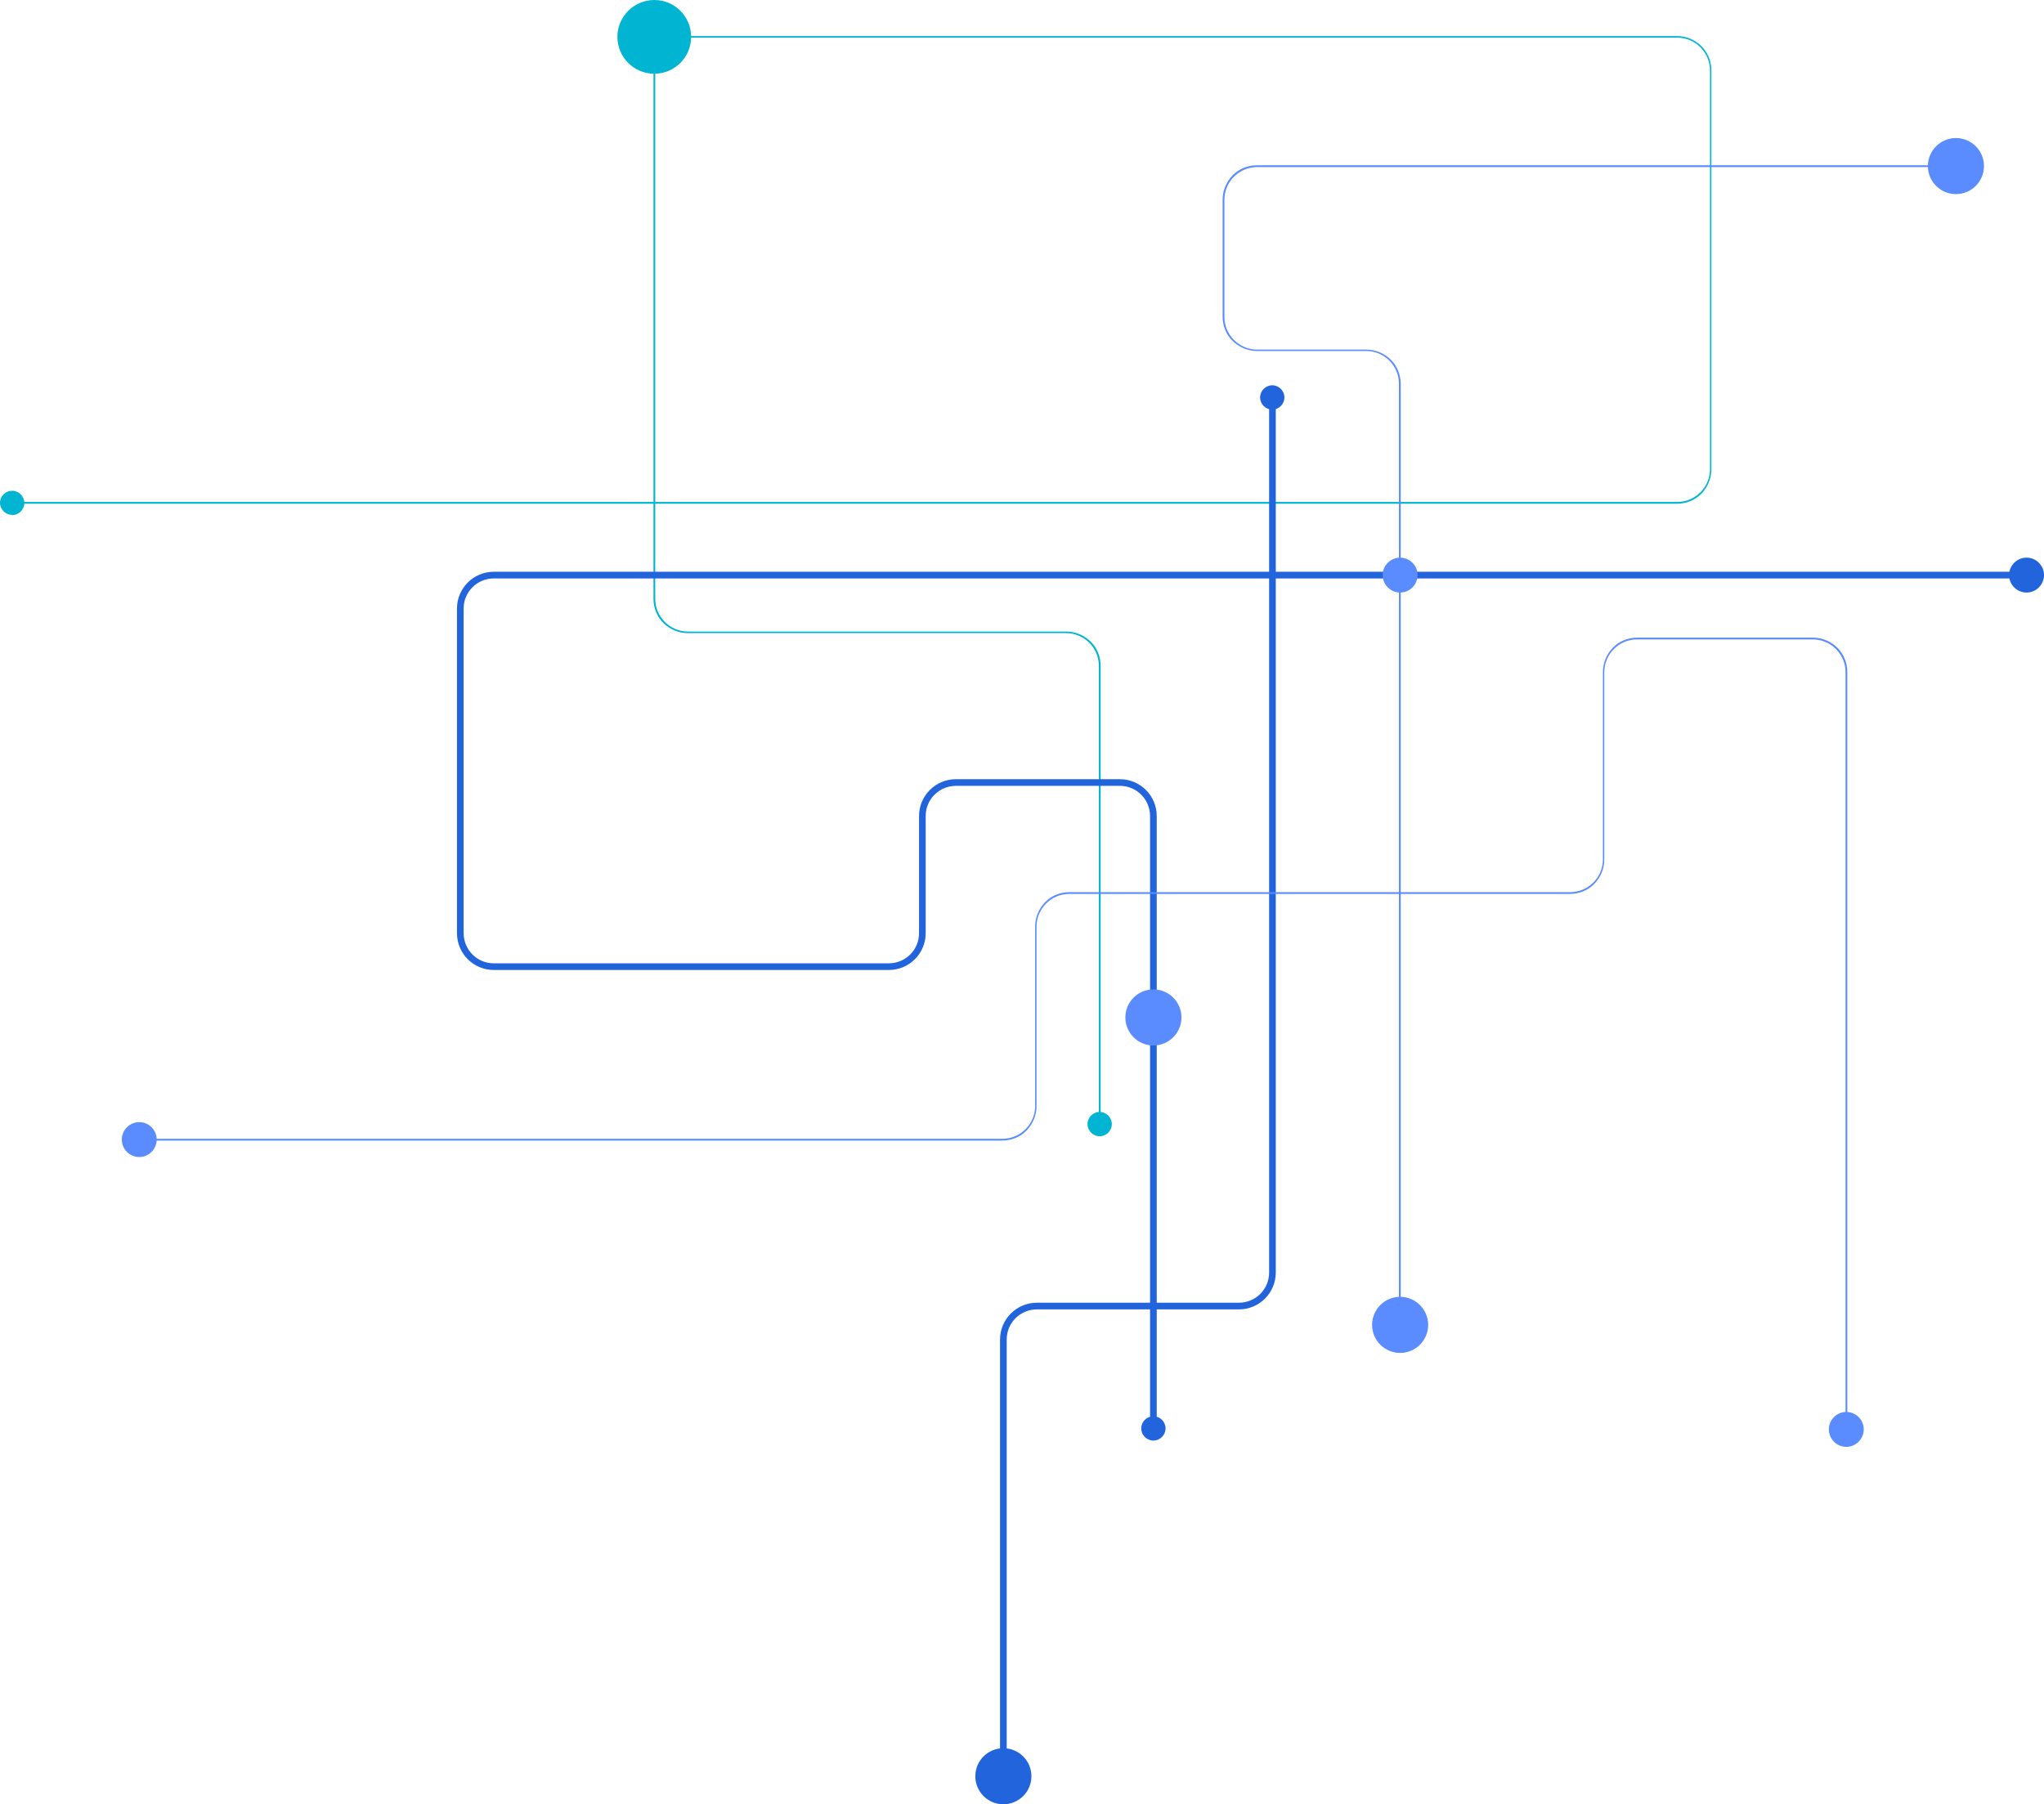 <?xml version="1.0" encoding="UTF-8"?>
<svg id="Layer_1" xmlns="http://www.w3.org/2000/svg" xmlns:xodm="http://www.corel.com/coreldraw/odm/2003" version="1.1" viewBox="0 0 1042.2 920.2">
  <!-- Generator: Adobe Illustrator 29.8.1, SVG Export Plug-In . SVG Version: 2.1.1 Build 2)  -->
  <defs>
    <style>
      .st0, .st1 {
        fill: #5a8cff;
      }

      .st1, .st2, .st3 {
        fill-rule: evenodd;
      }

      .st4, .st2 {
        fill: #2264dc;
      }

      .st3, .st5 {
        fill: #01b4d2;
      }
    </style>
  </defs>
  <g id="Layer_x5F_1">
    <g id="_2169605799984">
      <path class="st5" d="M6.2,256h327V35.9c0-4.8,2-9.2,5.1-12.4s7.6-5.1,12.4-5.1h504.4c4.8,0,9.2,2,12.4,5.1,3.2,3.2,5.1,7.6,5.1,12.4v203.5c0,4.8-2,9.2-5.1,12.4s-7.6,5.1-12.4,5.1H334.1v48.5c0,4.6,1.9,8.8,4.9,11.8,3,3,7.2,4.9,11.8,4.9h192.9c4.8,0,9.2,2,12.4,5.1s5.1,7.6,5.1,12.4v233.7h-.9v-233.7c0-4.6-1.9-8.8-4.9-11.8s-7.2-4.9-11.8-4.9h-192.9c-4.8,0-9.2-2-12.4-5.1s-5.1-7.6-5.1-12.4v-48.5H6.2v-.9h0ZM334.1,256h521.1c4.6,0,8.8-1.9,11.8-4.9,3-3,4.9-7.2,4.9-11.8V35.9c0-4.6-1.9-8.8-4.9-11.8-3-3-7.2-4.9-11.8-4.9h-504.4c-4.6,0-8.8,1.9-11.8,4.9s-4.9,7.2-4.9,11.8v220.1h0Z"/>
      <path class="st3" d="M6.2,262.7c3.4,0,6.2-2.8,6.2-6.2s-2.8-6.2-6.2-6.2S0,253,0,256.4s2.8,6.2,6.2,6.2Z"/>
      <path class="st3" d="M560.7,579.5c3.4,0,6.2-2.8,6.2-6.2s-2.8-6.2-6.2-6.2-6.2,2.8-6.2,6.2,2.8,6.2,6.2,6.2Z"/>
      <path class="st0" d="M997.3,85.2h-356.3c-4.6,0-8.8,1.9-11.8,4.9s-4.9,7.2-4.9,11.8v59.7c0,4.6,1.9,8.8,4.9,11.8s7.2,4.9,11.8,4.9h55.7c4.8,0,9.2,2,12.4,5.1s5.1,7.6,5.1,12.4v480h-.9V195.7c0-4.6-1.9-8.8-4.9-11.8s-7.2-4.9-11.8-4.9h-55.7c-4.8,0-9.2-2-12.4-5.1s-5.1-7.6-5.1-12.4v-59.7c0-4.8,2-9.2,5.1-12.4s7.6-5.1,12.4-5.1h356.3s0,.9,0,.9Z"/>
      <path class="st1" d="M997.3,70.4c7.9,0,14.3,6.4,14.3,14.3s-6.4,14.3-14.3,14.3-14.3-6.4-14.3-14.3,6.4-14.3,14.3-14.3Z"/>
      <path class="st1" d="M713.9,661.4c7.9,0,14.3,6.4,14.3,14.3s-6.4,14.3-14.3,14.3-14.3-6.4-14.3-14.3,6.4-14.3,14.3-14.3Z"/>
      <path class="st4" d="M509.9,905.9v-222.7c0-5.2,2.1-9.9,5.5-13.3s8.1-5.5,13.3-5.5h103c4.2,0,8.1-1.7,10.9-4.5,2.8-2.8,4.5-6.6,4.5-10.9V202.7h3.4v446.3c0,5.2-2.1,9.9-5.5,13.3s-8.1,5.5-13.3,5.5h-103c-4.2,0-8.1,1.7-10.9,4.5-2.8,2.8-4.5,6.6-4.5,10.9v222.7h-3.4Z"/>
      <path class="st2" d="M497.3,905.9c0-7.9,6.4-14.3,14.3-14.3s14.3,6.4,14.3,14.3-6.4,14.3-14.3,14.3-14.3-6.4-14.3-14.3Z"/>
      <path class="st2" d="M642.5,202.7c0-3.4,2.8-6.2,6.2-6.2s6.2,2.8,6.2,6.2-2.8,6.2-6.2,6.2-6.2-2.8-6.2-6.2Z"/>
      <path class="st4" d="M1033.3,295H251.8c-4.2,0-8.1,1.7-10.9,4.5-2.8,2.8-4.5,6.6-4.5,10.9v165.5c0,4.2,1.7,8.1,4.5,10.9,2.8,2.8,6.6,4.5,10.9,4.5h201.4c4.2,0,8.1-1.7,10.9-4.5,2.8-2.8,4.5-6.6,4.5-10.9v-59.7c0-5.2,2.1-9.9,5.5-13.3s8.1-5.5,13.3-5.5h83.6c5.2,0,9.9,2.1,13.3,5.5s5.5,8.1,5.5,13.3v312.3h-3.4v-312.3c0-4.2-1.7-8.1-4.5-10.9-2.8-2.8-6.6-4.5-10.9-4.5h-83.6c-4.2,0-8.1,1.7-10.9,4.5-2.8,2.8-4.5,6.6-4.5,10.9v59.7c0,5.2-2.1,9.9-5.5,13.3s-8.1,5.5-13.3,5.5h-201.4c-5.2,0-9.9-2.1-13.3-5.5-3.4-3.4-5.5-8.1-5.5-13.3v-165.5c0-5.2,2.1-9.9,5.5-13.3s8.1-5.5,13.3-5.5h781.5v3.4h0Z"/>
      <path class="st2" d="M588.1,722.3c3.4,0,6.2,2.8,6.2,6.2s-2.8,6.2-6.2,6.2-6.2-2.8-6.2-6.2,2.8-6.2,6.2-6.2Z"/>
      <path class="st2" d="M1033.3,284.4c4.9,0,8.9,4,8.9,8.9s-4,8.9-8.9,8.9-8.9-4-8.9-8.9,4-8.9,8.9-8.9Z"/>
      <path class="st0" d="M941,729v-386.2c0-4.6-1.9-8.8-4.9-11.8-3-3-7.2-4.9-11.8-4.9h-89.6c-4.6,0-8.8,1.9-11.8,4.9-3,3-4.9,7.2-4.9,11.8v95.6c0,4.8-2,9.2-5.1,12.4s-7.6,5.1-12.4,5.1h-255.3c-4.6,0-8.8,1.9-11.8,4.9s-4.9,7.2-4.9,11.8v91.6c0,4.8-2,9.2-5.1,12.4s-7.6,5.1-12.4,5.1H71v-.9h440.1c4.6,0,8.8-1.9,11.8-4.9s4.9-7.2,4.9-11.8v-91.6c0-4.8,2-9.2,5.1-12.4s7.6-5.1,12.4-5.1h255.3c4.6,0,8.8-1.9,11.8-4.9s4.9-7.2,4.9-11.8v-95.6c0-4.8,2-9.2,5.1-12.4s7.6-5.1,12.4-5.1h89.6c4.8,0,9.2,2,12.4,5.1,3.2,3.2,5.1,7.6,5.1,12.4v386.2h-.9Z"/>
      <path class="st1" d="M71,572.3c4.9,0,8.9,4,8.9,8.9s-4,8.9-8.9,8.9-8.9-4-8.9-8.9,4-8.9,8.9-8.9Z"/>
      <path class="st1" d="M941.4,720.1c4.9,0,8.9,4,8.9,8.9s-4,8.9-8.9,8.9-8.9-4-8.9-8.9,4-8.9,8.9-8.9Z"/>
      <path class="st3" d="M333.6,0C344,0,352.4,8.4,352.4,18.8s-8.4,18.8-18.8,18.8-18.8-8.4-18.8-18.8S323.3,0,333.6,0Z"/>
      <path class="st1" d="M588.1,504.6c7.9,0,14.3,6.4,14.3,14.3s-6.4,14.3-14.3,14.3-14.3-6.4-14.3-14.3,6.4-14.3,14.3-14.3Z"/>
      <path class="st1" d="M713.9,284.4c4.9,0,8.9,4,8.9,8.9s-4,8.9-8.9,8.9-8.9-4-8.9-8.9,4-8.9,8.9-8.9Z"/>
    </g>
  </g>
</svg>